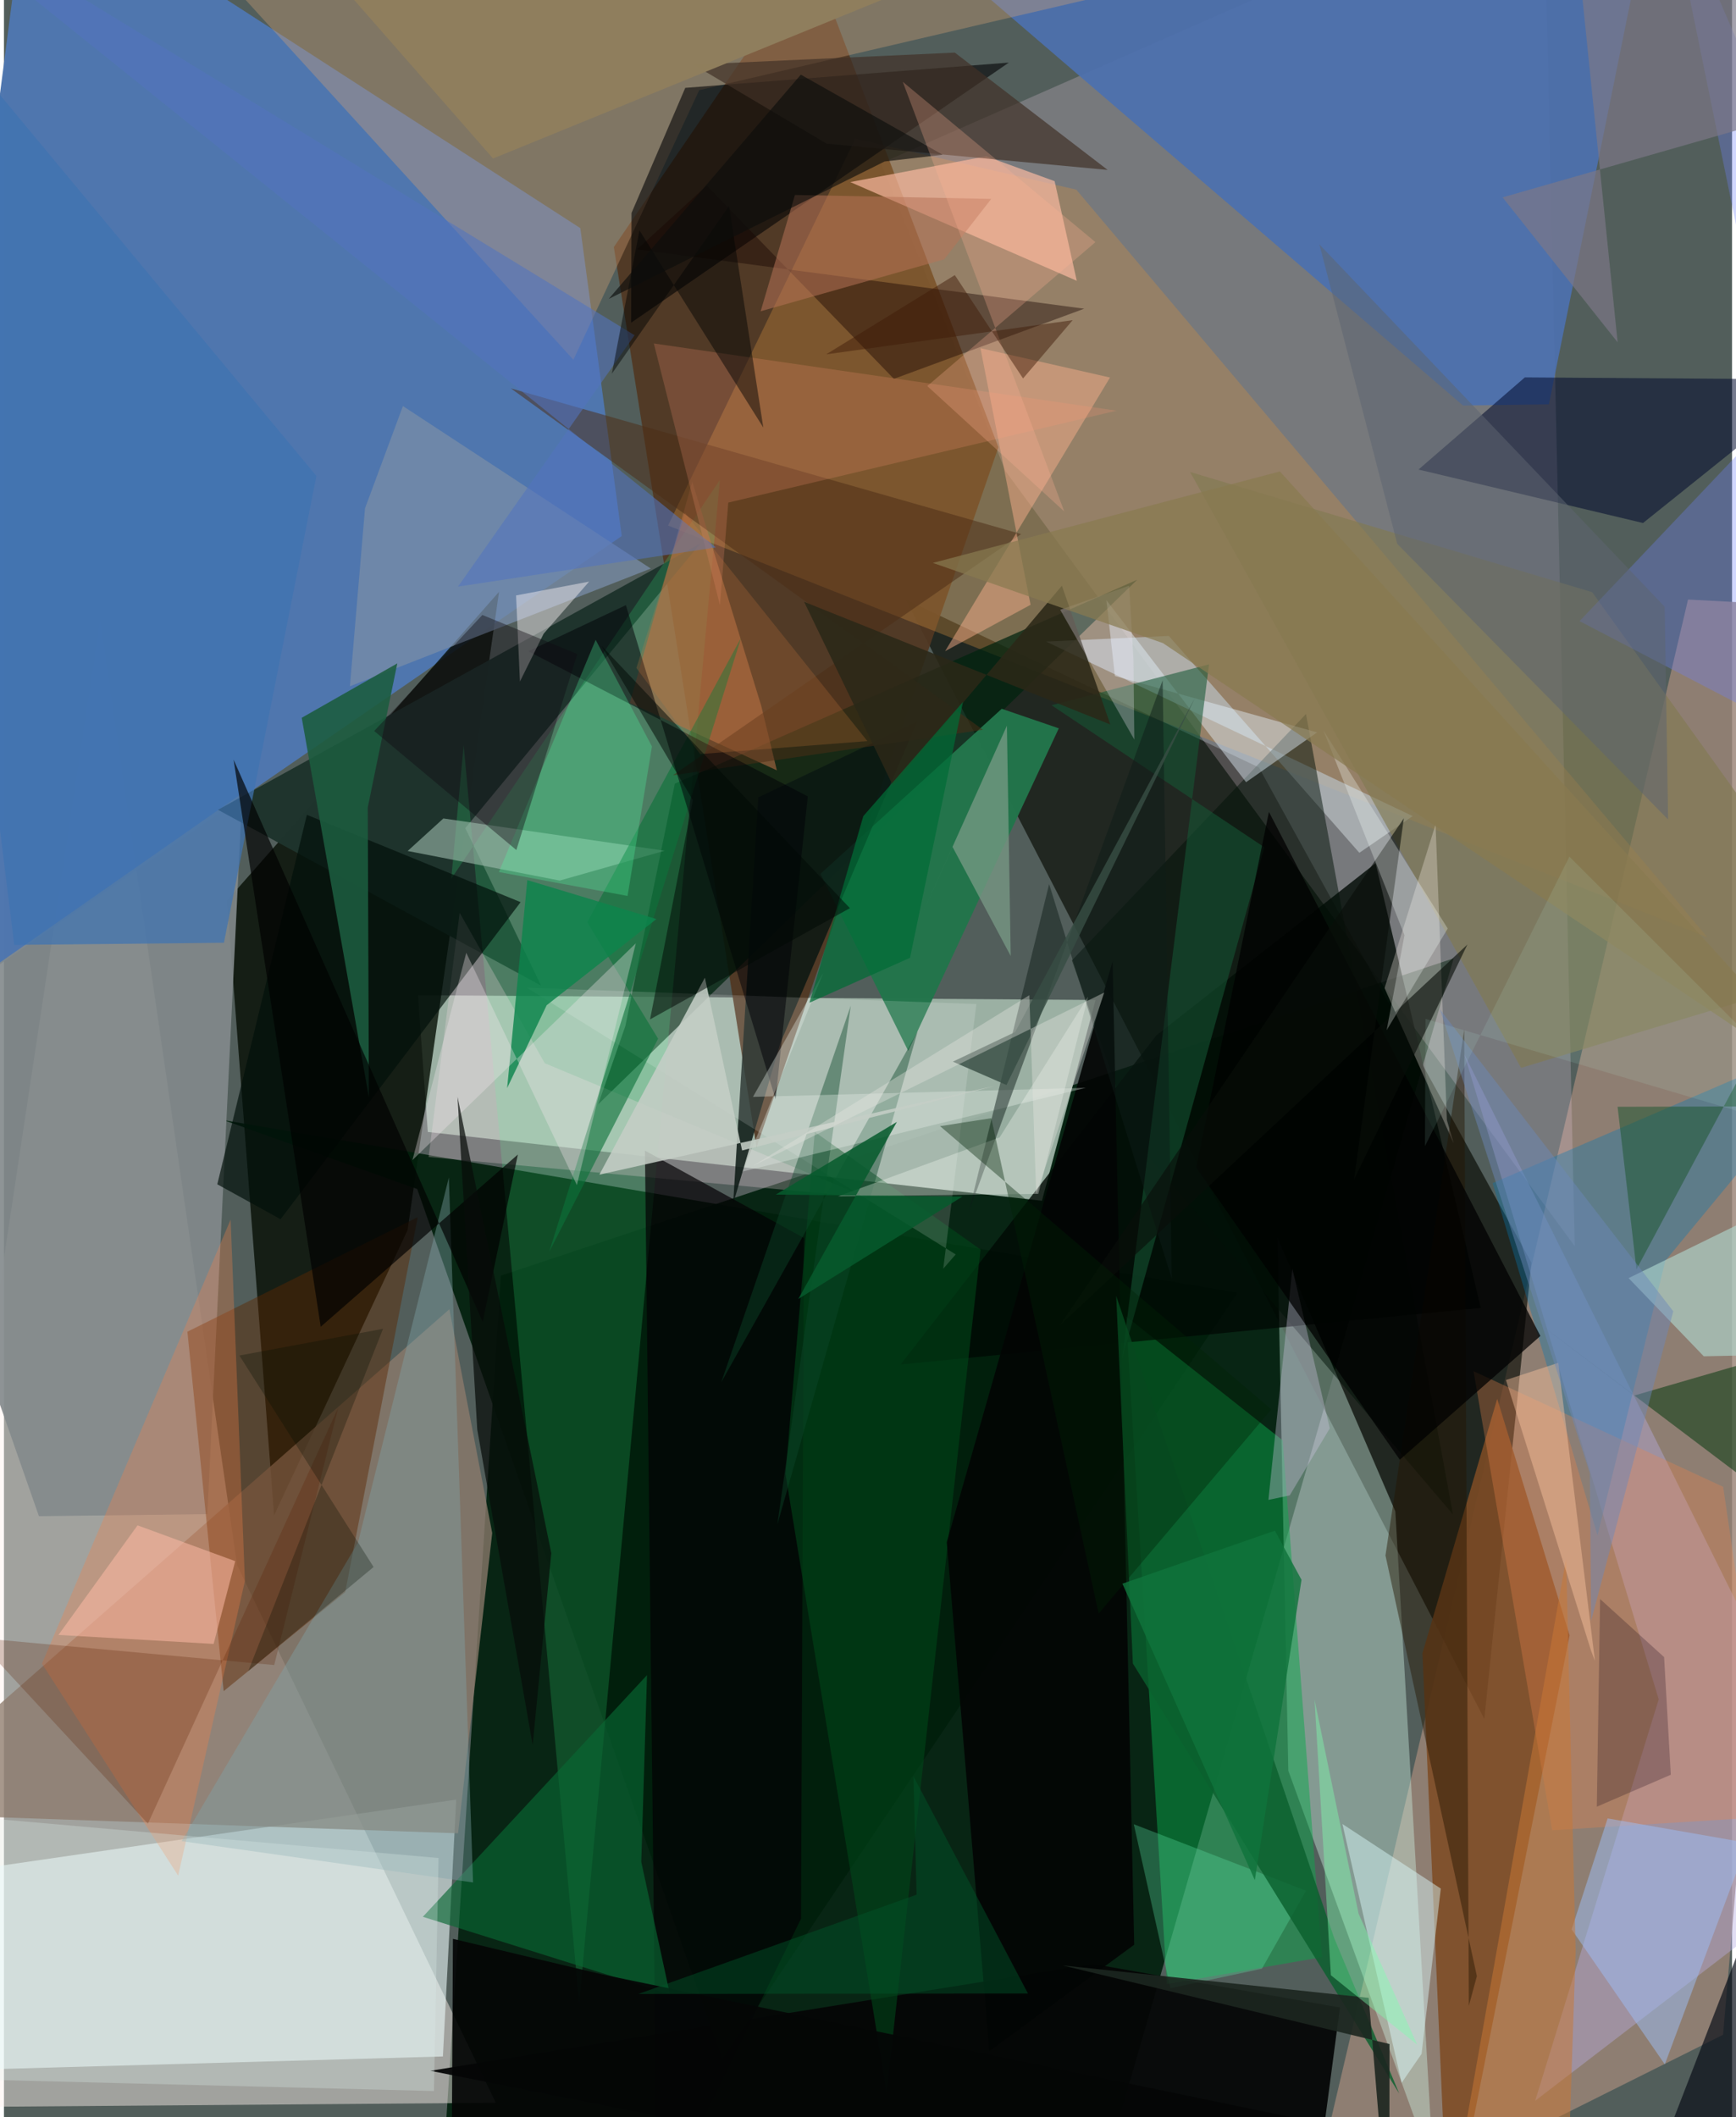 <svg xmlns="http://www.w3.org/2000/svg" width="228" height="278" viewBox="0 0 836 1024"><path fill="#525e5b" d="M0 0h836v1024H0z"/><path fill="#04220f" fill-opacity=".937" d="M701.34 463.498L240.395 616.995l-29.86 461.58 311.3 7.425z"/><path fill="#fff1ee" fill-opacity=".459" d="M112.777 756.97l125.172 260.077L-62 1019.398 46.578 299.883z"/><path fill="#5077af" fill-opacity=".996" d="M-62 507.696l360.862-248.443-20.036-148.909L12.026-62z"/><path fill="#9fb5a8" fill-opacity=".941" d="M502.159 580.769l25.934-97.12-327.8-2.292 4.75 66.132z"/><path fill="#9a8577" fill-opacity=".831" d="M814.712 289.98l76.254 4.033-59.31 690.138L627.669 1086z"/><path fill="#060d03" fill-opacity=".792" d="M239.505 286.243L195.27 594.96l-64.586 137.95-22.79-297.312z"/><path fill="#060900" fill-opacity=".639" d="M716.162 831.38L436.174 289.923l170.97 81.287 131.817 239.51z"/><path fill="#f1d3e5" fill-opacity=".235" d="M744.883-62L424.348 78.937l60.159 148.92L759.914 602.77z"/><path fill="azure" fill-opacity=".565" d="M218.795 870.4l-6.442 124.238-240.2 6.792-16.386-92.867z"/><path fill="#523822" fill-opacity=".918" d="M481.09 216.317L364.073 554.91l-69.035-435.4 95.799-140.416z"/><path fill="#cdf4e3" fill-opacity=".404" d="M673.107 731.003l18.445 318.608-70.208-193.162-5.307-257.953z"/><path fill="#4d70ae" fill-opacity=".929" d="M799.547-62l-52.159 257.566-41.534.56L405.43-62z"/><path fill="#d18e40" fill-opacity=".341" d="M518.76 91.727l305.41 361.71-502.906-199.251 90.601-187.11z"/><path fill="#050606" fill-opacity=".937" d="M526.835 949.901l-320.555 51.665L631.105 1086l15.202-115.042z"/><path fill="#00230e" fill-opacity=".718" d="M548.19 280.422l-223.637 98.612-23.929 117.209-13.157 37.886z"/><path fill="#8d7a6c" fill-opacity=".769" d="M236.21 741.488l-16.518 145.22L-62 876.876l277.492-243.644z"/><path fill="#7e4c25" fill-opacity=".875" d="M698.805 1086l58.615-295.036-35.025-114.405-36.17 123.05z"/><path fill="#011f0b" fill-opacity=".906" d="M106.334 541.783l93.59 33.293L347.52 996.162l249.24-370.91z"/><path fill="#0ba74c" fill-opacity=".49" d="M562.591 959.638l-19.773-322.97 75.777 59.96 18.98 249.986z"/><path fill="#cf9e74" fill-opacity=".373" d="M721.886-46.41l-385.55 90.035-60.86 130.395L60.478-62z"/><path fill="#b6ace2" fill-opacity=".412" d="M898 895.434L706.516 509.98l94.017 311.928-59.765 194.153z"/><path fill="#83898c" fill-opacity=".91" d="M98.4 732.335l-81.48.993L-62 507.442 115.286 383.66z"/><path fill="#1f342d" fill-opacity=".992" d="M103.531 391.67l233.384-128.8-113.74 137.658 36.666 76.185z"/><path fill="#020305" fill-opacity=".592" d="M329.595 42.498l-26 60.513-.2 53.08L486.136 30.272z"/><path fill="#010a05" fill-opacity=".796" d="M714.414 632.596l-50.859-215.072-106.008 83.21-123.783 159.218z"/><path fill="#000b2d" fill-opacity=".541" d="M792.934 252.961l-108.616-25.854 51.444-44.575 143.785.99z"/><path fill="#5c2700" fill-opacity=".447" d="M88.748 644.106l111.425-55.418-35.07 181.334-58.822 47.928z"/><path fill="#32ff87" fill-opacity=".184" d="M346.348 232.148l-68.08 736.899-55.875-608.567-6.011 64.56z"/><path fill="#23744b" fill-opacity=".988" d="M510.3 352.267l-72.822 156.07-42.457-85.702 87.674-79.818z"/><path fill="#0679b4" fill-opacity=".353" d="M898 495.778l-94.233 113.945-32.856 132.869-50.745-170.357z"/><path fill="#b8bfc2" fill-opacity=".71" d="M681.513 394.717l-25.81 17.752-92.176-104.889-59.367 2.726z"/><path fill="#fdbca2" fill-opacity=".671" d="M519 135.81l-10.723-48.182-33.09-12.038-65.747 12.473z"/><path fill="#001208" fill-opacity=".49" d="M629.882 345.36l71.124 387.158L547.483 552.14l-30.833-87.634z"/><path fill="#ed8549" fill-opacity=".314" d="M831.706 719.134l-120.773-55.948 38.065 222.04 106.096-6.597z"/><path fill="#ffe2ed" fill-opacity=".251" d="M220.451 441.465l-15.025 118.124 211.906 19.552-155.7-64.894z"/><path fill="#0a1712" fill-opacity=".839" d="M364.927 385.652l-12.165 196.54 22.873-77.798 66.056-155.229z"/><path fill="#030003" fill-opacity=".686" d="M316.046 1070.01l-5.96-513.514 76.921 42.292-1.408 329.22z"/><path fill="#f68148" fill-opacity=".314" d="M116.564 764.665L84.271 907.18 18.38 804.655l91.28-214.802z"/><path fill="#788da7" fill-opacity=".761" d="M174.673 245.842l-7.308 86.086 145.557-56.932-119.913-78.599z"/><path fill="#004a19" fill-opacity=".565" d="M427.006 1012.138l45.435-407.773-80.182-56.898-14.168 165.479z"/><path fill="#af6c45" fill-opacity=".608" d="M302.764 339.973l71.142 32.622-7.586-31.336-33.354-108.302z"/><path fill="#086834" fill-opacity=".647" d="M322.166 964.606l-119.517-37.519 108.437-116.886-2.768 90.334z"/><path fill="#3f73b1" fill-opacity=".722" d="M106.416 455.986l44.74-225.776L-53.717-16.456l58.695 473.48z"/><path fill="#827952" fill-opacity=".643" d="M768.329 286.408l-194.491-58.117L733.922 516.49 898 467.04z"/><path fill="#170300" fill-opacity=".416" d="M522.598 149.305l-216.333-28.7 33.709-30.839 90.542 93.47z"/><path fill="#9dbaac" fill-opacity=".6" d="M212.582 395.855l-17.275 15.735 73.56 14.313 50.797-14.435z"/><path fill="#e7f3ff" fill-opacity=".435" d="M537.454 326.941l97.818 27.283-34.368 24.092-67.573-88.048z"/><path fill="#9cbff9" fill-opacity=".486" d="M775.807 879.495l67.639 11.839-39.968 107.124-45.082-65.275z"/><path fill="#fff" fill-opacity=".149" d="M454.393 613.632l16.053-128.007-217.494-7.92 207.48 129.022z"/><path fill="#7fa3aa" fill-opacity=".404" d="M226.938 910.473l-140.982-19.96 85.291-144.385 43.982-176.624z"/><path fill="#defcfe" fill-opacity=".451" d="M647.514 882.2l28.647 125.195 9.65-14.027 9.29-79.93z"/><path fill="#050606" fill-opacity=".925" d="M289.672 955.021l-72.475-17.276-.804 148.255 618.341-18.072z"/><path fill="#0c723a" fill-opacity=".608" d="M282.193 446.064l74.387-137.538-92.803 296.942 52.682-103.092z"/><path fill="#165835" fill-opacity=".565" d="M582.967 321.326l-76.171 19.78 102.93 68.676-68.785 247.293z"/><path fill="#0e3e15" fill-opacity=".573" d="M788.69 674.97l74.534-21.652 1.332 78.895L730.809 631.19z"/><path fill="#b2dbd3" fill-opacity=".596" d="M822.326 655.986l-36.373-37.809 56.037-27.437L898 654.434z"/><path fill="#030504" fill-opacity=".91" d="M476.688 992.088l-20.585-246.202 80.212-280.924 10.46 475.629z"/><path fill="#413026" fill-opacity=".686" d="M460 25.443l-126.38 5.801 64.357 38.23 135.96 12.715z"/><path fill="#fff5ed" fill-opacity=".29" d="M692.57 398.764l5.488 143 3.286 11.247-33.444-75.076z"/><path fill="#001009" fill-opacity=".678" d="M103.202 572.802l30.612 16.886 116.13-153.347L146.54 394.1z"/><path fill="#6d80f8" fill-opacity=".322" d="M890.784 367.455l-128.553-67.04L898 157.312 803.037-62z"/><path fill="#251400" fill-opacity=".451" d="M668.337 752.324l44.219 203.462-3.885 14.344-2.226-472.258z"/><path fill="#0d844c" fill-opacity=".816" d="M243.422 526.258l9.771-100.593 62.434 18.852-53.082 41.685z"/><path fill="#1c5c3f" fill-opacity=".882" d="M144.052 347.17l32.5 183.64-.558-140.283 14.304-69.683z"/><path fill="#4b2d17" fill-opacity=".518" d="M245.19 187.826l246.915 70.49-168.471 116.66 149.988-22.01z"/><path fill="#f9af8c" fill-opacity=".475" d="M535.079 182.59l-62.674-14.197 24.242 124.125-41.345 22.429z"/><path fill="#c87735" fill-opacity=".514" d="M760.346 944.05l-4.619-190.171L696.921 1086h58.592z"/><path fill="#0a0f19" fill-opacity=".702" d="M784.07 1086l78.133-201.907L891.147 1086l-211.9-44.64z"/><path fill="#789a85" fill-opacity=".761" d="M485.2 351.003l1.84 111.377-28.15-52.769-15.21 33.797z"/><path fill="#fc9874" fill-opacity=".216" d="M350.414 243.08l187.851-44.456-223.884-32.504 31.99 126.571z"/><path fill="#5fe6a8" fill-opacity=".314" d="M546.578 882.32l83.346 32.145-21.372 37.747-44.27 9.409z"/><path fill="#7c7887" fill-opacity=".686" d="M757.354-62l23.295 227.565-55.64-70.11L898 45.91z"/><path fill="#000106" fill-opacity=".506" d="M300.87 292.69l-47.202 22.302 135.202 70.192-15.588 146.468z"/><path fill="#000001" fill-opacity=".675" d="M153.237 641.712L111.09 367.427l120.506 271.898 17.016-80.926z"/><path fill="#0d472a" fill-opacity=".427" d="M347.007 668.55l95.042-169.804-67.903 238.586 35.52-250.922z"/><path fill="#cfc4e4" fill-opacity=".353" d="M623.298 613.646L611.712 725.44l10.3-2.167 19.382-32.437z"/><path fill="#2b2718" fill-opacity=".871" d="M430.062 379.993l-42.978-88.927 148.149 59.34-23.438-67.114z"/><path fill="#010001" fill-opacity=".741" d="M675.267 706.018L576.79 564.694l35.164-172.022 131.335 253.484z"/><path fill="#e6eee8" fill-opacity=".349" d="M396.339 470.58l-39.03 96.043 166.07-40.483-161.03 4.384z"/><path fill="#fcf6f8" fill-opacity=".435" d="M261.082 306.51l-11.468 23.119-1.87-41.637 35.341-6.689z"/><path fill="#0a602e" fill-opacity=".816" d="M643.555 937.461l31.442 75.137-128.86-208.014-8.07-177.798z"/><path fill="#fdbba6" fill-opacity=".537" d="M26.365 790.758l38.26-53.002 47.263 17.32-10.454 40.03z"/><path fill="#0e1d18" fill-opacity=".478" d="M560.54 329.018l4.43 289.538-59.35-190.962-38.961 158.958z"/><path fill="#50ffa6" fill-opacity=".275" d="M313.478 361.043l-11.791 72.29-62.27-11.559 46.83-112.307z"/><path fill="#110b12" fill-opacity=".404" d="M247.876 411.12l-68.763-57.556 52.326-56.13 45.952 18.904z"/><path fill="#f6eafe" fill-opacity=".282" d="M546.426 319.362l.42 38.35-35.865-62.786 33.374-11.639z"/><path fill="#f5e8ed" fill-opacity=".333" d="M305.67 456.254L197.618 561.1l26.036-100.269 53.514 112.36z"/><path fill="#1f5731" fill-opacity=".529" d="M898 411.973v123.024l-117.374.31 9.13 78.64z"/><path fill="#090e09" fill-opacity=".612" d="M677.226 395.76L510.84 640.967l197.135-184.135-54.843 113.697z"/><path fill="#200c1e" fill-opacity=".263" d="M806.378 858.378l-35.797 15.463 1.585-100.437 30.967 28.081z"/><path fill="#5b1f00" fill-opacity=".247" d="M161.665 680.955L130.75 805.323l-144.377-13.211 83.26 89.929z"/><path fill="#c4cdc6" fill-opacity=".875" d="M288.044 568.15l51.037-95.28 18.015 83.584 122.252-31.265z"/><path fill="#fbfff9" fill-opacity=".306" d="M500.39 577.434l24.047-95.312-42.75 68-78.15 28.5z"/><path fill="#5274be" fill-opacity=".573" d="M219.675 283.716L344.4 264.77-62-62l367.079 224.133z"/><path fill="#fdc6a1" fill-opacity=".435" d="M726.621 667.454l41.17 130.899 1.888 4.965-17.757-144.151z"/><path fill="#b67256" fill-opacity=".533" d="M382.654 94.294l-16.583 56.25 88.824-25.127 22.722-29.212z"/><path fill="#6c88b9" fill-opacity=".467" d="M767.805 784.033l-.583-71.49-72.524-224.313 112.873 145.997z"/><path fill="#010304" fill-opacity=".467" d="M294.084 180.756l13.356-69.336 59.918 95.377L350.78 99.696z"/><path fill="#080c09" fill-opacity=".714" d="M264.793 751.196l-9.018 92.733-26.81-152.534-9.552-160.927z"/><path fill="#1c2620" fill-opacity=".902" d="M670.208 1086l.073-97.377-158.17-38.017 148.115 15.683z"/><path fill="#006c36" fill-opacity=".722" d="M389.66 484.985l48.682-21.738 25.619-123.777-48.233 55.27z"/><path fill="#5d6571" fill-opacity=".518" d="M636.374 118.21l167.043 175.25 1.657 102.91-131.06-133.36z"/><path fill="#fafffc" fill-opacity=".282" d="M677.545 452.308l-8.641 45.987 29.55-49.196-60.22-95.985z"/><path fill="#7dffac" fill-opacity=".412" d="M655.337 925.612l-21.316-103.616 7.91 133.357 41.788 33.629z"/><path fill="#887a50" fill-opacity=".714" d="M449.384 272.262l167.862-44.246L898 537.48 560.694 311.054z"/><path fill="#0c0e0c" fill-opacity=".631" d="M426.028 78.1l28.099-3.256-68.626-38.74-92.923 108.46z"/><path fill="#00542a" fill-opacity=".467" d="M495.38 964.178l-55.383-105.041 1.52 57.242-134.614 48.031z"/><path fill="#ddedea" fill-opacity=".286" d="M-62 874.652v129.916l270.02 6.788 2.22-112.702z"/><path fill="#374e44" fill-opacity=".816" d="M576.087 337.741L484.99 524.778l-25.932-11.297 30.11-14.317z"/><path fill="#e4e4e0" fill-opacity=".376" d="M532.309 480.04L362.2 563.976l133.853-82.634 3.328 96.25z"/><path fill="#8f7e5d" fill-opacity=".992" d="M236.609 76.664L115.11-62l437.927 49.315L425.813-.524z"/><path fill="#d47d3b" fill-opacity=".22" d="M336.787 364.722l80.916-6.28-88.214-110.324-23.54 74.993z"/><path fill="#002307" fill-opacity=".38" d="M529.577 780.426l-51.921-239.599-24.798 3.847 160.256 136.991z"/><path fill="#000805" fill-opacity=".506" d="M333.26 386.987l-44.154-74.6L409.245 439.24l-96.676 53.8z"/><path fill="#065b2d" fill-opacity=".851" d="M384.289 628.255l47.686-85.633-58.596 35.169 90.318.929z"/><path fill="#ffb295" fill-opacity=".271" d="M528.034 117.11l-93.222-77.554 78.138 207.82-66.265-60.654z"/><path fill="#c5fff2" fill-opacity=".106" d="M687.442 554.362l69.871-140.036L898 554.876l-210.301-62.093z"/><path fill="#3e1b07" fill-opacity=".467" d="M517.006 154.85l-119.233 16.53 62.226-38.328 33.012 49.996z"/><path fill="#0f743c" fill-opacity=".812" d="M605.138 909.37l22.58-145.269-12.86-23.772-73.791 25.632z"/><path fill="#020e00" fill-opacity=".275" d="M113.897 655.617l64.925 102.286-60.63 50.324 65.19-165.531z"/></svg>